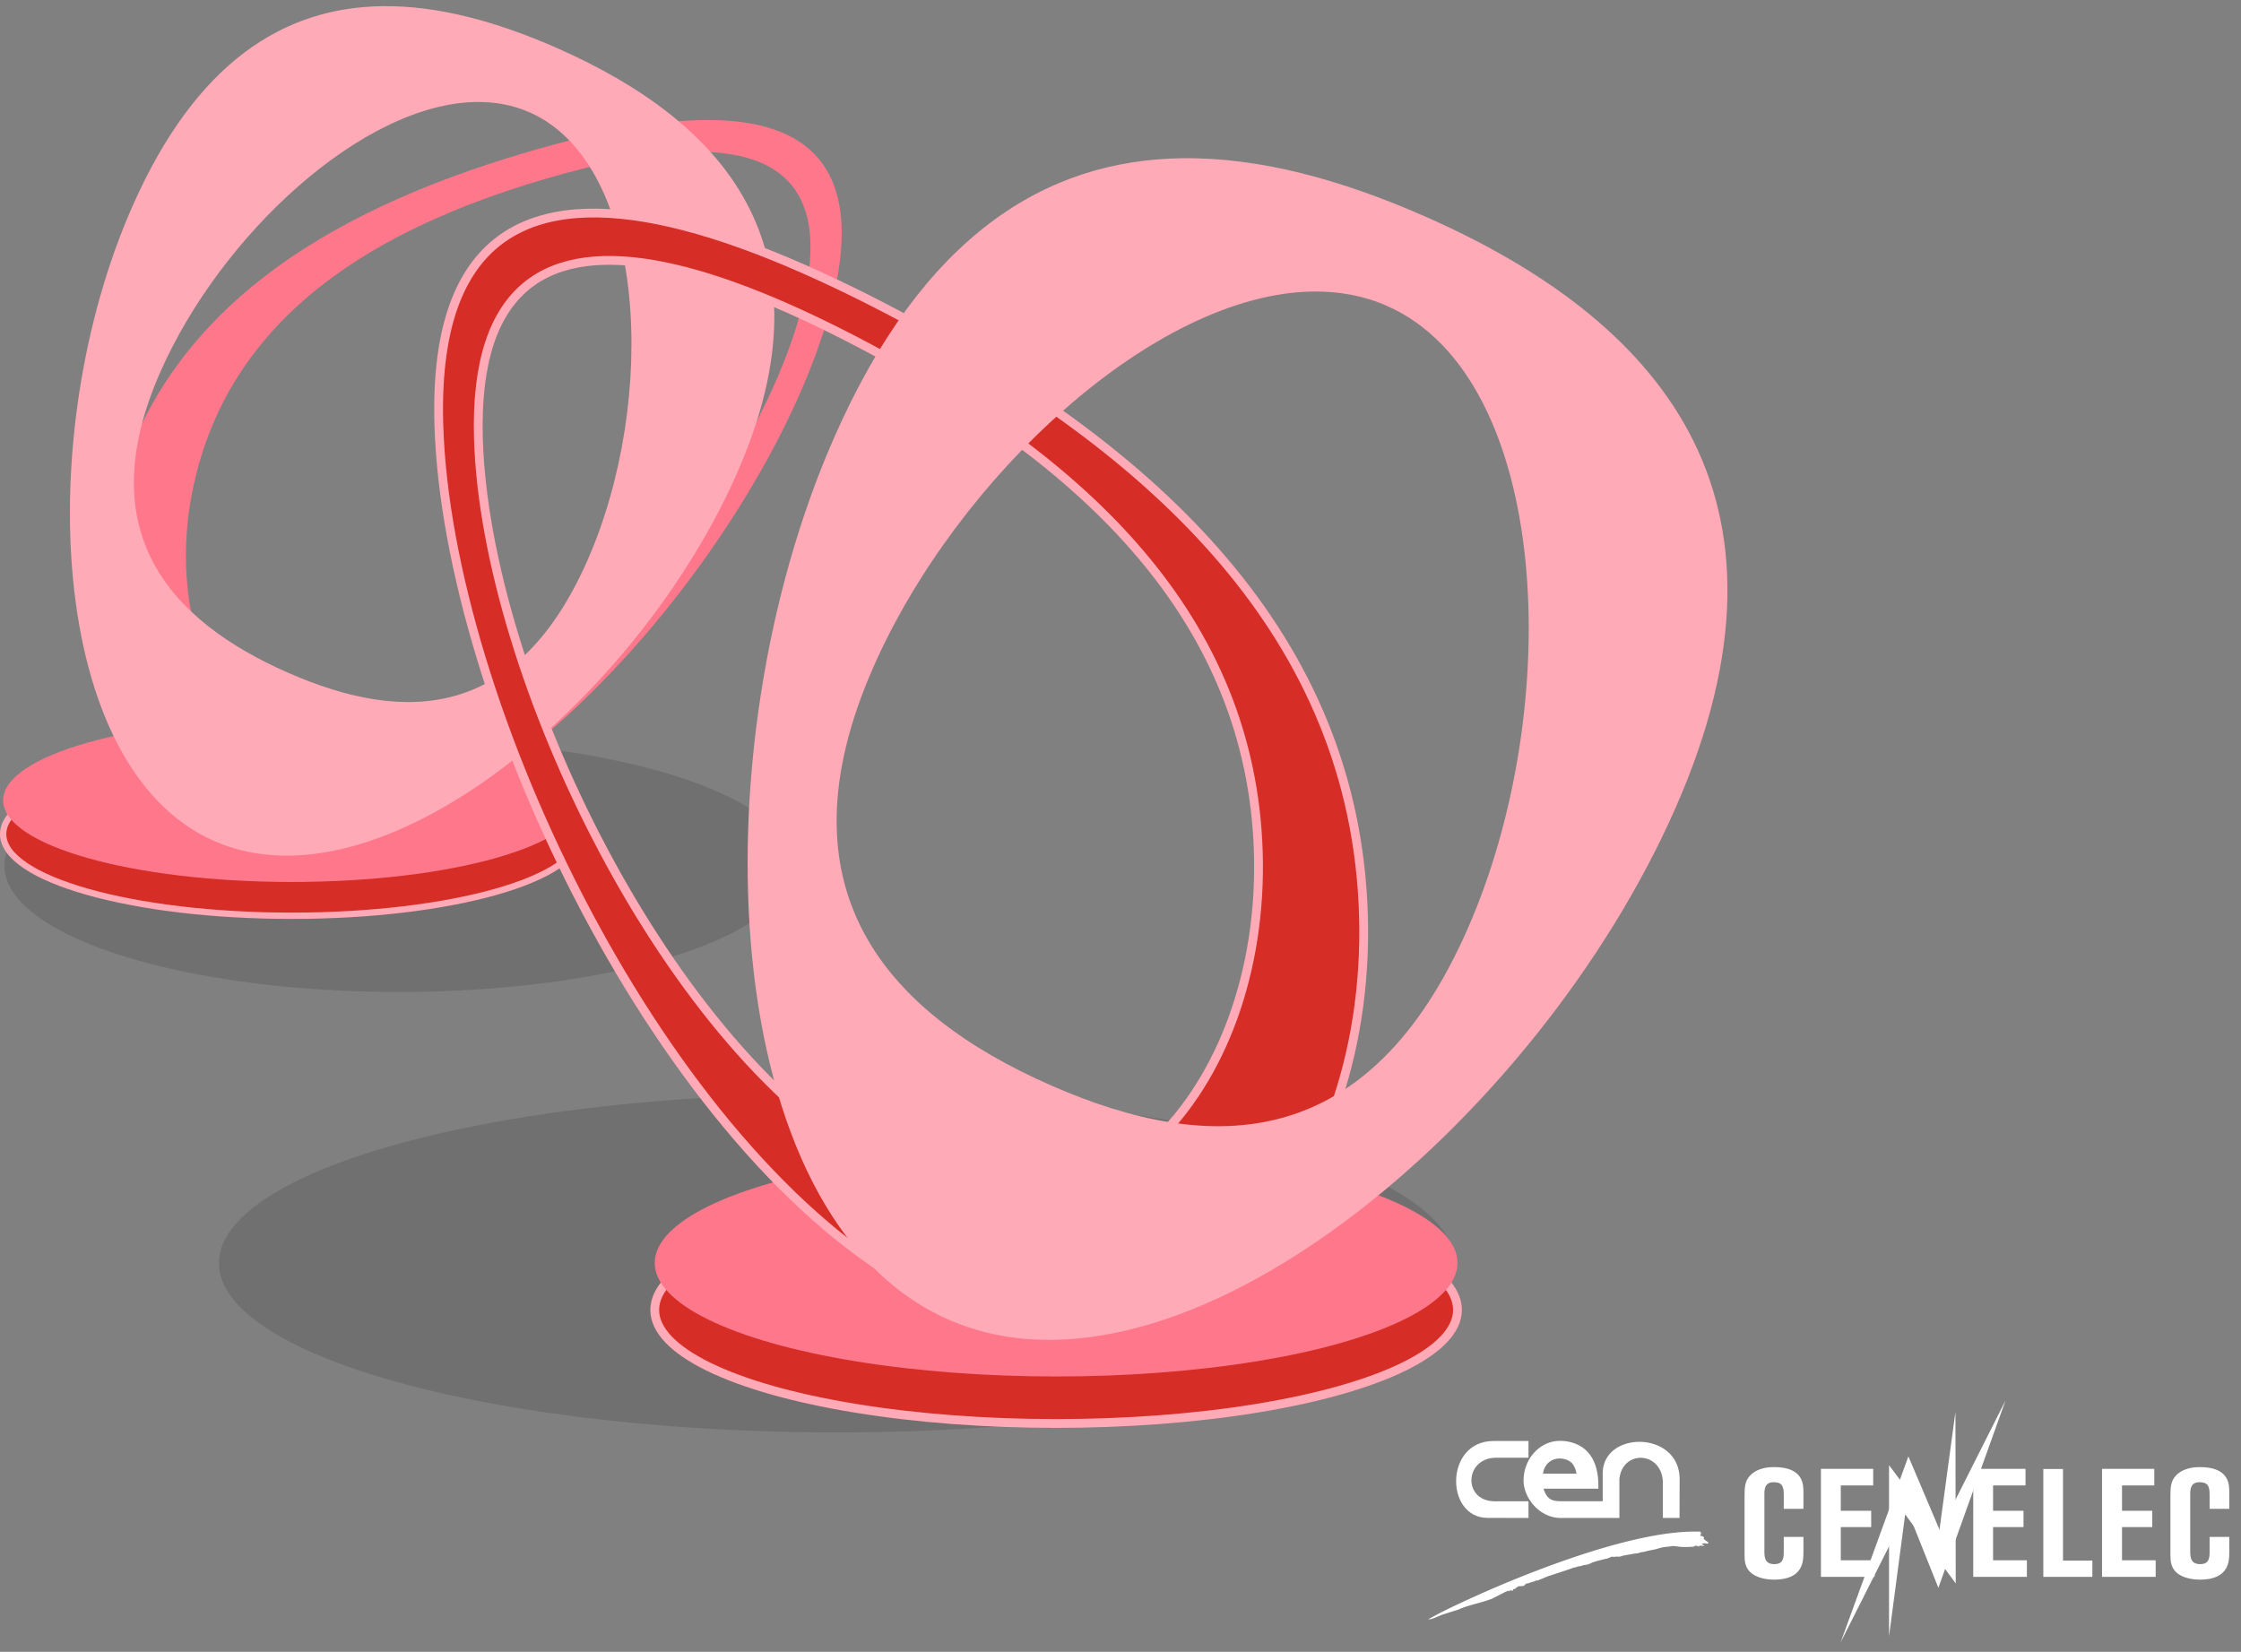 <?xml version="1.0" encoding="UTF-8" standalone="no"?>
<!-- Created with Inkscape (http://www.inkscape.org/) -->

<svg
   width="177.098mm"
   height="130.541mm"
   viewBox="0 0 177.098 130.541"
   version="1.1"
   id="svg5"
   inkscape:version="1.2.1 (9c6d41e4, 2022-07-14)"
   sodipodi:docname="cen-cenelec.svg"
   xmlns:inkscape="http://www.inkscape.org/namespaces/inkscape"
   xmlns:sodipodi="http://sodipodi.sourceforge.net/DTD/sodipodi-0.dtd"
   xmlns="http://www.w3.org/2000/svg"
   xmlns:svg="http://www.w3.org/2000/svg">
  <rect x="0" y="0" width="177.098" height="130.541" fill="#808080" stroke="none"/>
  <sodipodi:namedview
     id="namedview7"
     pagecolor="#ffffff"
     bordercolor="#000000"
     borderopacity="0.25"
     inkscape:showpageshadow="2"
     inkscape:pageopacity="0"
     inkscape:pagecheckerboard="true"
     inkscape:deskcolor="#d1d1d1"
     inkscape:document-units="mm"
     showgrid="false"
     inkscape:zoom="0.75598489"
     inkscape:cx="126.98667"
     inkscape:cy="253.31194"
     inkscape:window-width="2560"
     inkscape:window-height="1395"
     inkscape:window-x="0"
     inkscape:window-y="23"
     inkscape:window-maximized="1"
     inkscape:current-layer="g2506"
     showguides="true"
     inkscape:lockguides="false">
    <sodipodi:guide
       position="-367.297,294.058"
       orientation="1,0"
       id="guide2923"
       inkscape:locked="false" />
    <sodipodi:guide
       position="-164.377,238.298"
       orientation="0,-1"
       id="guide8011"
       inkscape:locked="false" />
    <sodipodi:guide
       position="95.644,343.403"
       orientation="0,-1"
       id="guide11504"
       inkscape:locked="false" />
    <sodipodi:guide
       position="72.047,333.824"
       orientation="-0.001,-1"
       id="guide13038"
       inkscape:locked="false" />
    <sodipodi:guide
       position="61.757,377.883"
       orientation="0,-1"
       id="guide13636"
       inkscape:locked="false" />
    <sodipodi:guide
       position="194.216,389.67"
       orientation="0,-1"
       id="guide13711"
       inkscape:locked="false" />
  </sodipodi:namedview>
  <defs
     id="defs2" />
  <g
     inkscape:label="Ebene 1"
     inkscape:groupmode="layer"
     id="layer1"
     transform="translate(-361.958,-169.272)">
    <g
       id="g2767">
      <ellipse
         style="opacity:0.2;fill:#333333;stroke-width:4"
         id="path2761"
         cx="393.456"
         cy="237.694"
         rx="31.149"
         ry="9.975" />
      <ellipse
         style="opacity:0.2;fill:#333333;stroke-width:4.124"
         id="path2763"
         cx="428.084"
         cy="269.096"
         rx="48.823"
         ry="13.378" />
    </g>
    <g
       id="g2506"
       style="stroke-width:0.1;stroke-dasharray:none"
       transform="translate(284.955,94.369)">
      <ellipse
         style="fill:#d62d26;fill-opacity:1;stroke:#ffaab6;stroke-width:0.5;stroke-linecap:round;stroke-linejoin:round;stroke-dasharray:none;stroke-opacity:1"
         id="path7480-4"
         cx="100.055"
         cy="140.823"
         rx="22.803"
         ry="6.452" />
      <ellipse
         style="fill:#ff778a;fill-opacity:1;stroke:none;stroke-width:0.1;stroke-linecap:round;stroke-linejoin:round;stroke-dasharray:none;stroke-opacity:1"
         id="path7480"
         cx="100.055"
         cy="138.153"
         rx="22.803"
         ry="6.452" />
      <path
         id="path2744-6-3-0-6-5"
         style="fill:#ff778a;fill-opacity:1;stroke:none;stroke-width:0.1;stroke-linecap:round;stroke-linejoin:round;stroke-dasharray:none;stroke-opacity:1"
         d="m 132.998,84.388 c -4.085,-0.01 -9.086,0.985 -14.5,2.585 -15.75,4.653 -29.028,12.65 -32.654,28.133 -3.626,15.483 4.726,30.563 20.476,25.911 15.75,-4.653 32.933,-27.277 36.56,-42.76 2.38,-10.161 -2.082,-13.849 -9.881,-13.869 z m -0.818,2.515 c 6.579,0.017 10.342,3.128 8.334,11.698 -3.059,13.06 -17.553,32.143 -30.838,36.068 -13.285,3.925 -20.33,-8.795 -17.272,-21.855 3.059,-13.06 14.259,-19.805 27.544,-23.73 4.567,-1.349 8.786,-2.19 12.232,-2.181 z" />
      <path
         id="path2744-6-3-0-6"
         style="fill:#ffaab6;fill-opacity:1;stroke:none;stroke-width:0.1;stroke-linecap:round;stroke-linejoin:round;stroke-dasharray:none;stroke-opacity:1"
         d="m 107.217,75.39 c -7.805,0.106 -14.74,4.433 -19.772,15.87 -7.855,17.853 -6.719,44.299 6.482,50.108 13.201,5.808 33.467,-11.221 41.322,-29.073 7.855,-17.853 -1.057,-27.799 -14.258,-33.607 -4.744,-2.087 -9.396,-3.356 -13.774,-3.297 z m 7.447,7.573 c 1.47,-0.018 2.88,0.241 4.191,0.818 9.324,4.103 10.127,22.784 4.579,35.394 -5.549,12.61 -14.372,12.983 -23.696,8.881 C 90.413,123.953 84.118,116.927 89.666,104.317 94.435,93.48 105.678,83.072 114.663,82.963 Z" />
    </g>
    <g
       id="g2554"
       style="stroke-width:0.1;stroke-dasharray:none"
       transform="matrix(1.391,0,0,1.391,306.242,76.909)">
      <ellipse
         style="fill:#d62d26;fill-opacity:1;stroke:#ffaab6;stroke-width:0.5;stroke-linecap:round;stroke-linejoin:round;stroke-dasharray:none;stroke-opacity:1"
         id="path7480-4-8"
         cx="100.055"
         cy="140.823"
         rx="22.803"
         ry="6.452" />
      <ellipse
         style="fill:#ff778a;fill-opacity:1;stroke:none;stroke-width:0.1;stroke-linecap:round;stroke-linejoin:round;stroke-dasharray:none;stroke-opacity:1"
         id="path7480-1"
         cx="100.055"
         cy="138.153"
         rx="22.803"
         ry="6.452" />
      <path
         id="path2744-6-3-0-6-5-2"
         style="fill:#d62d26;fill-opacity:1;stroke:#ffaab6;stroke-width:0.5;stroke-linecap:round;stroke-linejoin:round;stroke-dasharray:none;stroke-opacity:1"
         d="m 77.435,78.901 c 4.005,0.805 8.707,2.778 13.693,5.425 14.506,7.7 25.922,18.185 26.388,34.08 0.466,15.895 -10.727,29.007 -25.232,21.306 -14.506,-7.7 -26.832,-33.297 -27.297,-49.192 -0.306,-10.431 4.802,-13.155 12.448,-11.619 z m 0.3,2.627 c -6.45,-1.296 -10.758,1.003 -10.5,9.801 0.393,13.408 10.79,34.998 23.026,41.493 12.235,6.495 21.676,-4.564 21.283,-17.972 C 111.151,101.443 101.522,92.6 89.286,86.104 85.08,83.872 81.113,82.207 77.735,81.528 Z" />
      <path
         id="path2744-6-3-0-6-1"
         style="fill:#ffaab6;fill-opacity:1;stroke:none;stroke-width:0.1;stroke-linecap:round;stroke-linejoin:round;stroke-dasharray:none;stroke-opacity:1"
         d="m 107.217,75.39 c -7.805,0.106 -14.74,4.433 -19.772,15.87 -7.855,17.853 -6.719,44.299 6.482,50.108 13.201,5.808 33.467,-11.221 41.322,-29.073 7.855,-17.853 -1.057,-27.799 -14.258,-33.607 -4.744,-2.087 -9.396,-3.356 -13.774,-3.297 z m 7.447,7.573 c 1.47,-0.018 2.88,0.241 4.191,0.818 9.324,4.103 10.127,22.784 4.579,35.394 -5.549,12.61 -14.372,12.983 -23.696,8.881 C 90.413,123.953 84.118,116.927 89.666,104.317 94.435,93.48 105.678,83.072 114.663,82.963 Z" />
    </g>
    <g
       id="g19572"
       transform="matrix(0.108,0,0,0.108,474.549,279.949)">
      <g
         id="layer"
         transform="translate(0.003)"
         style="fill:#ffffff">
        <path
           class="cls-3"
           d="m 50.05,89.94 c -31.41,0 -31.58,-56.27 4.24,-56.27 H 79.9 V 45.9 H 55.66 C 33.15,46.55 31.94,76.79 54.16,77.77 H 79.9 V 90 Z"
           transform="translate(-3.97,-4)"
           id="path700"
           style="fill:#ffffff" />
        <path
           class="cls-3"
           d="m 190.48,61.66 c 0,-35.82 -56.27,-35.69 -56.27,-4.24 v 20.35 h -30.53 c -6.89,-0.16 -9.76,-1.37 -12.43,-8 A 4.41,4.41 0 0 1 91,68.57 h 40 c 0.94,-29.94 -17.55,-35 -28.15,-35 C 88.3,33.57 76.29,46.75 76.29,62.51 76.27,75.29 87.85,90 103.64,90 h 42.77 V 61.56 c 2.06,-21.27 30.27,-20.78 31.8,1.5 V 90 h 12.2 z M 91,55.17 c 4,-12 18.4,-9.86 21.79,-3.82 a 16.17,16.17 0 0 1 2.19,6.23 H 90.51 Z"
           transform="translate(-3.97,-4)"
           id="path702"
           style="fill:#ffffff" />
        <path
           class="cls-3"
           d="m 28.75,157 c 5.74,-2.9 18.26,-5.38 24.49,-7.92 1.44,-0.75 8,-4.05 9.6,-4.93 0.65,-0.36 1.46,-0.42 2,-1 0.16,-0.19 0.42,0.36 0.52,0.43 0.58,0.22 0.88,-0.59 1.37,-0.89 0,0.2 0.23,0.3 0.16,0.49 a 0.85,0.85 0 0 1 1,0.07 c 0.26,0.16 0.45,-0.2 0.62,-0.36 0.17,-0.16 0.09,-0.75 0.45,-0.88 0.36,-0.13 0.88,0 1.27,-0.23 a 0.61,0.61 0 0 0 0.33,-0.68 c 1.18,0 1,-0.92 2.09,-1.15 a 24.27,24.27 0 0 0 2.8,-0.16 3.56,3.56 0 0 1 0.79,-0.1 c 0.81,-0.19 1.27,-1.4 2.08,-1.66 a 9.56,9.56 0 0 0 2.42,-0.62 9.27,9.27 0 0 1 1.69,-0.49 c 0.27,-0.1 0.53,-0.23 0.79,-0.33 0.26,-0.1 0.58,0 0.88,-0.13 0.3,-0.13 0.81,-0.48 1.24,-0.68 a 2.83,2.83 0 0 1 0.78,-0.1 c 0,0.1 0.07,0.2 0.13,0.16 0.91,-0.22 7.28,-3 8.16,-3.29 0.49,-0.16 16.7,-5.38 17.74,-5.94 0.65,-0.36 2.35,-0.42 3.07,-0.81 a 4.8,4.8 0 0 1 1.66,-0.43 12.19,12.19 0 0 0 1.4,-0.42 c -2.38,0.62 -1.46,0.68 2.35,-0.52 0.49,-0.17 1,0 1.67,-0.2 a 14.42,14.42 0 0 0 4.27,-1.66 18.26,18.26 0 0 1 2.19,-0.62 14,14 0 0 1 2.28,-0.72 c 0.26,0 3.2,-0.91 6.49,-1.56 0.16,0 1.34,-0.56 1.53,-0.66 0.82,-0.36 0.36,0.07 1.18,-0.49 0.55,-0.36 1.82,0 2.54,-0.06 0.13,0 0.78,-0.1 0.91,-0.13 0.92,-0.2 1,0 1.9,0 a 7.35,7.35 0 0 0 2.64,-0.49 c 2.64,-0.78 4.63,-0.82 7.31,-1.44 2.12,-0.49 3.71,-0.32 5.61,-0.94 3,-1 1.17,-0.07 4.47,-1 2.28,-0.65 4.66,-1 6.94,-1.5 2.28,-0.5 4.83,-1.66 8.65,-1.86 0.45,0 3.29,-0.45 3.75,-0.52 1.83,-0.16 4.73,0.46 6.49,0.59 a 65.77,65.77 0 0 0 8.74,-0.16 c 2.65,-0.2 -0.58,-0.2 2.19,-0.69 1,-0.2 3.49,1.47 2.71,0.95 -1.77,-1.18 1.24,-1.08 3.29,-0.82 1.14,0.13 -2.67,-1.79 -1.53,-1.73 0.94,0.07 1.89,-0.36 2.74,-0.13 0.52,0.13 1.24,0.39 1.6,0.1 0.52,-0.42 0.16,-1.37 -0.69,-1.44 -0.19,0 -0.19,-0.26 -0.26,-0.32 a 4.79,4.79 0 0 1 -2,-1.73 c -0.13,-0.26 -0.45,-0.13 -0.62,-0.33 0.59,0.1 1,-0.42 0.56,-0.81 a 3.9,3.9 0 0 0 -2.45,-1 c -0.16,0 -0.29,-0.2 -0.46,-0.33 a 0.56,0.56 0 0 0 0.46,-0.16 c 0.33,-0.33 0.2,-0.85 0.42,-1.21 0.1,-0.13 0.43,0 0.53,-0.29 -0.39,-0.13 -0.92,0.16 -1.24,-0.26 0.36,-0.17 0.68,-0.75 0.78,-0.75 C 143.11,97 18.8,156.25 6.53,164.25 c 2.91,-0.23 5.06,-1.31 7.67,-2.42 4.76,-2 2.35,-0.85 7.4,-2.61 z"
           transform="translate(-3.97,-4)"
           id="path704"
           style="fill:#ffffff" />
      </g>
      <polygon
         class="cls-4"
         points="353.91,40.93 304.32,177 353.12,80.29 375.84,137.08 424.98,0 376.96,95.25 "
         id="polygon707"
         transform="translate(0.003)"
         style="fill:#ffffff" />
      <polygon
         class="cls-1"
         points="339.74,47.34 376.4,96.48 388.32,8.43 388.54,133.93 351.55,83.33 339.74,172.61 "
         id="polygon709"
         transform="translate(0.003)"
         style="fill:#ffffff" />
      <path
         class="cls-1"
         d="m 262.713,79.05 v -10 c 0,-6 -1,-9.23 -7.43,-9.23 -6.43,0 -6.74,5.07 -6.74,8.66 v 42.29 c 0,4.72 0.78,9 7.31,9 6.86,0 6.86,-5 6.86,-9.67 V 99.86 h 14.39 V 111 c 0,6.41 0,20.13 -21.48,20.13 -4.16,0 -10.68,-0.79 -15.29,-3.82 -6.3,-4.16 -6.3,-10.24 -6.3,-14.62 v -43 c 0,-6.41 0.34,-10.68 3.94,-14.62 5.73,-6.18 14.61,-6.3 17.65,-6.3 21.48,0 21.48,12.71 21.48,18.33 v 12.18 h -14.39 z"
         id="path711"
         style="fill:#ffffff" />
      <polygon
         class="cls-1"
         points="304.43,92.66 304.43,116.95 329.17,116.95 329.17,129.09 289.92,129.09 289.92,50.04 328.16,50.04 328.16,62.19 304.43,62.19 304.43,80.74 326.69,80.74 326.69,92.66 "
         id="polygon713"
         transform="translate(0.003)"
         style="fill:#ffffff" />
      <polygon
         class="cls-1"
         points="415.87,92.66 415.87,116.95 440.61,116.95 440.61,129.09 401.36,129.09 401.36,50.04 439.6,50.04 439.6,62.19 415.87,62.19 415.87,80.74 438.14,80.74 438.14,92.66 "
         id="polygon715"
         transform="translate(0.003)"
         style="fill:#ffffff" />
      <polygon
         class="cls-1"
         points="467.04,50.15 467.04,117.17 488.51,117.17 488.51,129.09 452.64,129.09 452.64,50.15 "
         id="polygon717"
         transform="translate(0.003)"
         style="fill:#ffffff" />
      <polygon
         class="cls-1"
         points="510.22,92.66 510.22,116.95 534.85,116.95 534.85,129.09 495.6,129.09 495.6,50.04 533.83,50.04 533.83,62.19 510.22,62.19 510.22,80.74 532.37,80.74 532.37,92.66 "
         id="polygon719"
         transform="translate(0.003)"
         style="fill:#ffffff" />
      <path
         class="cls-1"
         d="m 574.313,79.05 v -10 c 0,-6 -1,-9.23 -7.42,-9.23 -6.42,0 -6.75,5.07 -6.75,8.66 v 42.29 c 0,4.72 0.79,9 7.31,9 6.86,0 6.86,-5 6.86,-9.67 V 99.86 h 14.39 V 111 c 0,6.41 0,20.13 -21.47,20.13 -4.16,0 -10.69,-0.79 -15.3,-3.82 -6.29,-4.16 -6.29,-10.24 -6.29,-14.62 v -43 c 0,-6.41 0.33,-10.68 3.93,-14.62 5.74,-6.18 14.62,-6.3 17.66,-6.3 21.47,0 21.47,12.71 21.47,18.33 v 12.18 h -14.39 z"
         id="path721"
         style="fill:#ffffff" />
    </g>
  </g>
</svg>
